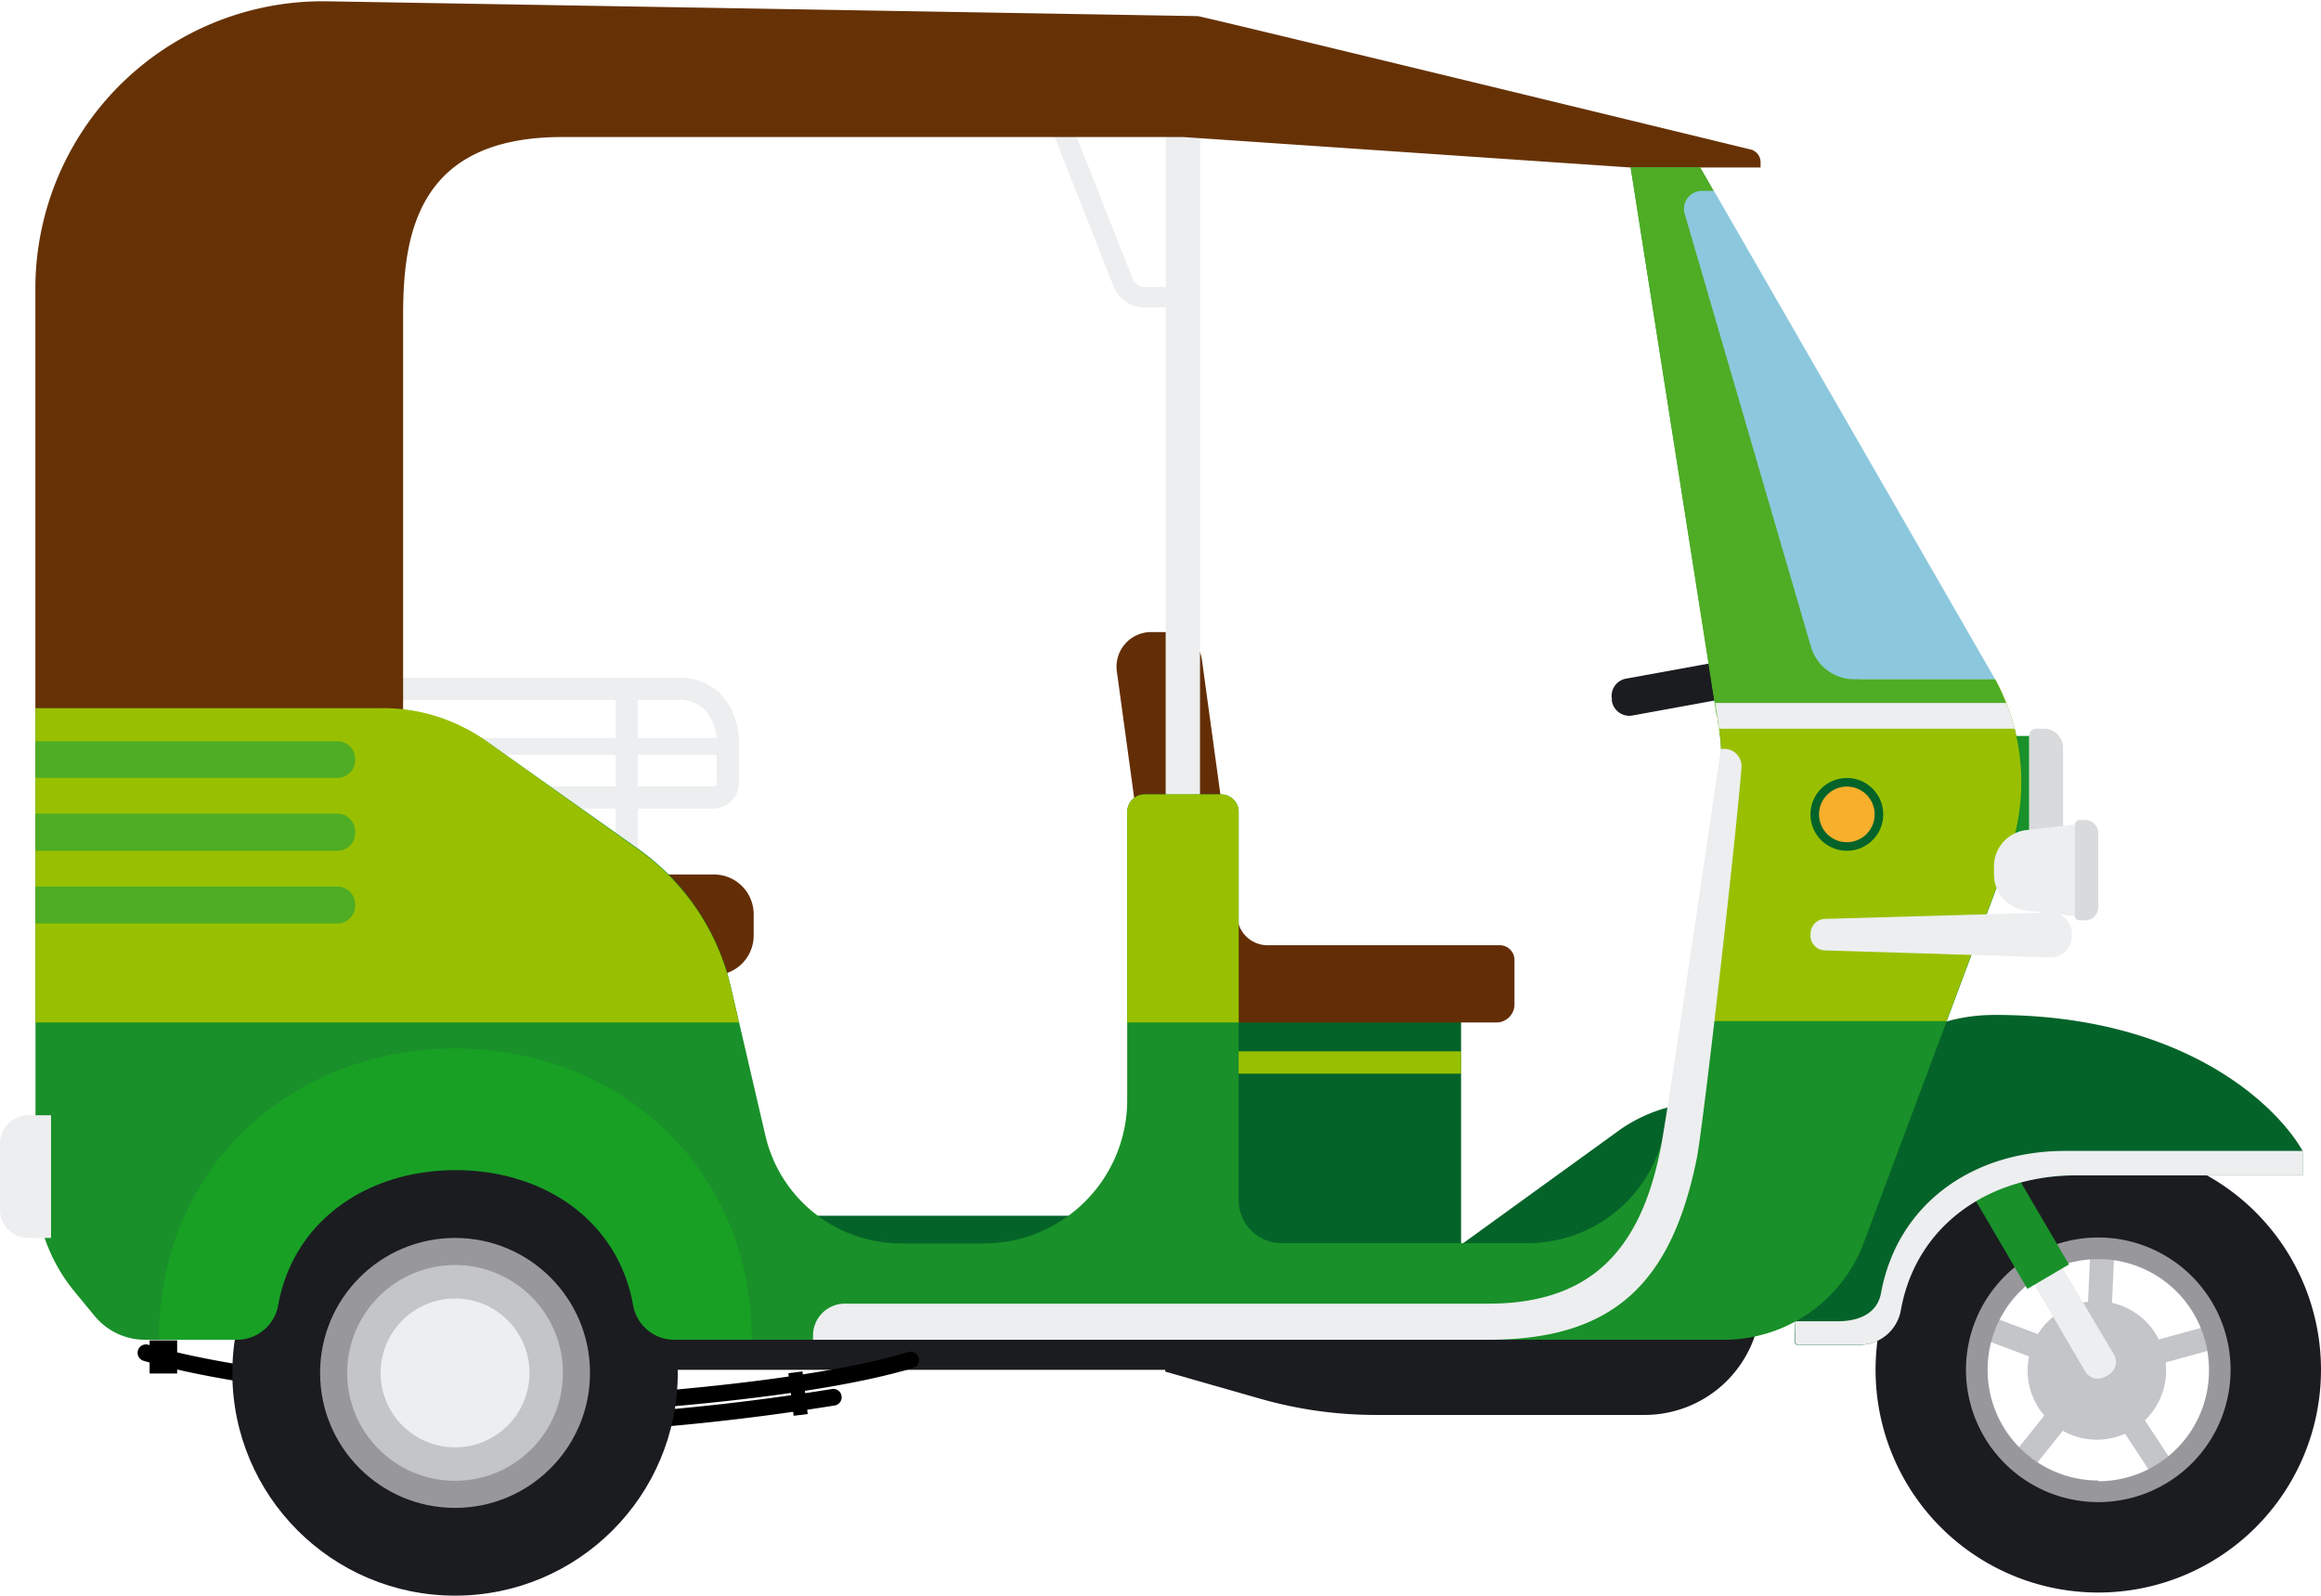 <svg xmlns="http://www.w3.org/2000/svg" viewBox="-0 -0.089 156.84 107.818"><title>Depositphotos_81117944_01</title><g data-name="Layer 2"><path fill="#c3c5c8" d="M141.03 89.316l.247-5.374 1.619.074-.247 5.375z"/><path fill="#c3c5c8" d="M133.514 90.211l.571-1.516 5.035 1.896-.571 1.516z"/><path fill="#c3c5c8" d="M135.792 98.501l3.358-4.203 1.266 1.012-3.359 4.202z"/><path fill="#c3c5c8" d="M142.716 95.453l1.353-.89 2.959 4.493-1.353.89z"/><path fill="#c3c5c8" d="M144.455 90.81l5.188-1.426.43 1.562-5.188 1.426z"/><path d="M111.09 95.52H93a28.44 28.44 0 0 1-7.82-1.09l-6.44-1.84v-6.1H119v1.17a7.87 7.87 0 0 1-7.91 7.86z" fill="#1b1c20"/><path d="M119.3 46.62l-9 1.64a1.19 1.19 0 0 1-1.38-1v-.12a1.19 1.19 0 0 1 1-1.38l9-1.64z" fill="#1b1c20"/><path d="M141.79 77.42a15.05 15.05 0 1 0 15.05 15.05 15.05 15.05 0 0 0-15.05-15.05zm0 22.68a7.63 7.63 0 1 1 7.63-7.63 7.63 7.63 0 0 1-7.63 7.63z" fill="#1b1c20"/><path d="M141.79 83.53a8.94 8.94 0 1 0 8.94 8.94 8.94 8.94 0 0 0-8.94-8.94zm0 16.42a7.48 7.48 0 1 1 7.48-7.48 7.48 7.48 0 0 1-7.48 7.53z" fill="#98989c"/><circle cx="141.7" cy="92.52" r="4.68" transform="rotate(-87.37 141.694 92.52)" fill="#c3c5c8"/><path d="M142.48 92.81l-.26.15a1 1 0 0 1-1.29-.34L135 82.5l1.89-1.11 6 10.12a1 1 0 0 1-.41 1.3z" fill="#edeeef"/><path fill="#199029" d="M139.81 85.35L137 87l-20.51-35 2.81-1.65 20.51 35z"/><path d="M134.82 68.49c-11.17 0-13.53 13.71-13.53 22.17l.13.13h4.19a2.83 2.83 0 0 0 2.8-2.29c1-5.72 5.88-9.16 11.86-9.16h15.33v-1.66c-1.79-3.14-8.09-9.19-20.78-9.19z" fill="#046329"/><path d="M127.11 87.28c-.26 1.4-1.51 1.91-2.93 1.91h-2.86v1.46l.13.13h4.19a2.83 2.83 0 0 0 2.8-2.29c1-5.72 5.88-9.16 11.86-9.16h15.3v-1.65h-16.06c-6.27 0-11.33 3.61-12.43 9.6z" fill="#edeeef"/><path fill="#199029" d="M130.54 49.64h6.59v8.83h-6.59z"/><path d="M137.59 59h.53a1.29 1.29 0 0 0 1.29-1.29v-7.27a1.29 1.29 0 0 0-1.29-1.29h-.53a.47.47 0 0 0-.47.47v8.86a.47.47 0 0 0 .47.52z" fill="#d8dadc"/><path d="M78.77 20.69h-1.4a2.28 2.28 0 0 1-2.13-1.45L70.65 7.59l1.28-.51 4.6 11.64a.91.91 0 0 0 .85.58h1.4z" fill="#edeeef"/><path d="M48.24 65.81H18.65V59h29.59a2.69 2.69 0 0 1 2.69 2.69v1.47a2.69 2.69 0 0 1-2.69 2.65z" fill="#632e06"/><path d="M38 92.47h76.13a1.45 1.45 0 0 0 1.48-1.47v-.58H38z" fill="#1b1c20"/><path d="M29.63 95.39a.56.56 0 0 1 0-1.12h9.68c.12 0 14.5-.72 22.07-3a.56.56 0 1 1 .32 1.08c-7.7 2.3-21.77 3-22.36 3z"/><path d="M29.63 96.69a.56.56 0 0 1 0-1.12h9.68a159.35 159.35 0 0 0 16.9-1.8.56.56 0 1 1 .2 1.11 160.33 160.33 0 0 1-17.07 1.82z"/><path d="M53.274 92.698l.952-.118.356 2.879-.952.117z"/><path d="M41.8 94.87h-9.68c-.62 0-14.69-.73-22.39-3a.56.56 0 1 1 .27-1.1c7.57 2.26 22 3 22.1 3h9.7a.56.56 0 0 1 0 1.12z"/><path d="M10.11 90.48h1.86v2.24h-1.86z"/><path d="M119 74.38h-3.42a10.42 10.42 0 0 0-6.06 1.83l-10.92 7.9v4.79H119z" fill="#046329"/><path fill="#046329" d="M79.93 66.21h18.8v20.82h-18.8z"/><path fill="#98c000" d="M79.93 70.95h18.8v1.51h-18.8z"/><path fill="#046329" d="M51.97 82.06h27.96v4.98H51.97z"/><path d="M83.62 62l-2.4-17.5a2.17 2.17 0 0 0-2.15-1.88h-1.28a2.34 2.34 0 0 0-2.32 2.66L78.72 69h22.4a1.22 1.22 0 0 0 1.22-1.22v-3a1 1 0 0 0-1-1H85.65A2.05 2.05 0 0 1 83.62 62z" fill="#632e06"/><path fill="#edeeef" d="M78.77 7.64h2.32v46.11h-2.32z"/><path fill="#edeeef" d="M41.61 47.17h1.49v11.84h-1.49z"/><path fill="#edeeef" d="M30.66 49.78h17.83v1.13H30.66z"/><path d="M48.18 54.55H37.06v-1.5h11.12a.25.25 0 0 0 .25-.25v-2.42a3.36 3.36 0 0 0-.86-2.56 2.54 2.54 0 0 0-1.71-.62h-24.7v-1.5h24.62a4.06 4.06 0 0 1 2.81 1 4.76 4.76 0 0 1 1.34 3.66v2.43a1.75 1.75 0 0 1-1.75 1.76z" fill="#edeeef"/><path d="M79.93 9.17H38c-9.81 0-10.76 6.59-10.76 12.08v27H2.39V19.42A19.42 19.42 0 0 1 22.14 0l58.8 1c.27 0 37.31 9 37.31 9a.89.89 0 0 1 .72.87v.36h-8.77z" fill="#663205"/><path d="M134.81 45.81H126a3.05 3.05 0 0 1-2.93-2.2l-8.57-29.25a1.21 1.21 0 0 1 1.16-1.54h.14l-.92-1.6h-4.69l5.94 37.7a15.94 15.94 0 0 1 0 5L112.53 76a9.42 9.42 0 0 1-9.3 7.91H86.61A2.91 2.91 0 0 1 83.7 81V54.77a1.18 1.18 0 0 0-1.18-1.18h-5.17a1.18 1.18 0 0 0-1.18 1.18v19.47a9.69 9.69 0 0 1-9.69 9.69H60.9a9.42 9.42 0 0 1-9.18-7.29l-2.34-10.07a15.79 15.79 0 0 0-6.25-9.3l-10.07-7.14a12.15 12.15 0 0 0-7.66-2.23c-7.39.39-23 .39-23 .39v31.49A11.56 11.56 0 0 0 5 87.14l1.4 1.7a4.41 4.41 0 0 0 3.4 1.6h106.68a10.11 10.11 0 0 0 9.47-6.57l9.73-26a14.53 14.53 0 0 0-.87-12.06z" fill="#199029"/><path d="M116.13 48.91a15.94 15.94 0 0 1 0 5l-2.44 15h17.84l4.15-11.1a14.53 14.53 0 0 0-.86-12H126a3.05 3.05 0 0 1-2.93-2.2L122 40h-7.25z" fill="#98c000"/><path d="M49.93 69l-.55-2.38a15.79 15.79 0 0 0-6.25-9.3l-10.07-7.19a12 12 0 0 0-7.26-2.37H2.39V69z" fill="#98c000"/><path d="M82.52 53.59h-5.17a1.18 1.18 0 0 0-1.18 1.18V69h7.53V54.77a1.18 1.18 0 0 0-1.18-1.18z" fill="#98c000"/><path d="M134.81 45.81H126a3.05 3.05 0 0 1-2.93-2.2l-8.57-29.25a1.21 1.21 0 0 1 1.16-1.54h.14l-.92-1.6h-4.69L116 48.28h19.84a14.55 14.55 0 0 0-1.03-2.47z" fill="#4fac25"/><circle cx="30.75" cy="92.68" r="15.05" fill="#1b1c20"/><circle cx="30.75" cy="92.68" r="9.12" fill="#98989c"/><circle cx="30.75" cy="92.68" r="7.29" fill="#c3c5c8"/><circle cx="30.75" cy="92.68" r="5.03" fill="#edeeef"/><path d="M30.75 70.76c-11 0-20 8-20 19.55l.13.13h5.11a2.83 2.83 0 0 0 2.8-2.29c1-5.72 6-9.17 12-9.17s11 3.44 12 9.17a2.83 2.83 0 0 0 2.8 2.29h5.21c0-11.62-8.98-19.68-20.05-19.68z" fill="#18a025"/><path d="M100.57 90.44H54.94v-.33A2.15 2.15 0 0 1 57.08 88h43.49c7 0 10.33-3.7 11.66-10.57.57-2.93 4-26.7 4.07-26.92h.22a1.17 1.17 0 0 1 1.16 1.26c-.39 4.92-2.53 23.71-3 26.31-1.68 8.42-5.54 12.36-14.11 12.36z" fill="#edeeef"/><path d="M3.45 83.56H1.91A1.91 1.91 0 0 1 0 81.65v-4.47a1.91 1.91 0 0 1 1.91-1.91h1.54z" fill="#edeeef"/><path d="M125.27 45.81h9.55l-19-33H115a1.21 1.21 0 0 0-1.16 1.54l8.53 29.25a3.05 3.05 0 0 0 2.9 2.21z" fill="#8cc8dd"/><path d="M135.57 47.41H115.9l.24 1.5v.24h20a14.53 14.53 0 0 0-.57-1.74z" fill="#edeeef"/><path d="M24 51.16v.11a1.2 1.2 0 0 1-1.2 1.2H2.39V50h20.45A1.2 1.2 0 0 1 24 51.16z" fill="#4fac25"/><path d="M24 56.09v.11a1.2 1.2 0 0 1-1.2 1.2H2.39v-2.51h20.45a1.2 1.2 0 0 1 1.16 1.2z" fill="#4fac25"/><path d="M24 61v.11a1.2 1.2 0 0 1-1.2 1.2H2.39v-2.49h20.45A1.2 1.2 0 0 1 24 61z" fill="#4fac25"/><path d="M123.35 64.13l15.15.47a1.43 1.43 0 0 0 1.5-1.43V63a1.43 1.43 0 0 0-1.48-1.43l-15.17.43a1 1 0 0 0-1 1 1 1 0 0 0 1 1.13z" fill="#edeeef"/><path d="M140.26 61.82l-3.33-.38a2.47 2.47 0 0 1-2.19-2.44v-.58a2.47 2.47 0 0 1 2.19-2.42l3.33-.38z" fill="#edeeef"/><path d="M140.53 62.1h.37a.89.89 0 0 0 .89-.89v-5a.89.89 0 0 0-.89-.89h-.37a.32.32 0 0 0-.32.32v6.15a.32.32 0 0 0 .32.31z" fill="#d8dadc"/><circle cx="124.8" cy="54.94" r="2.46" fill="#046329"/><circle cx="124.8" cy="54.94" r="1.88" fill="#f7af2c"/></g></svg>